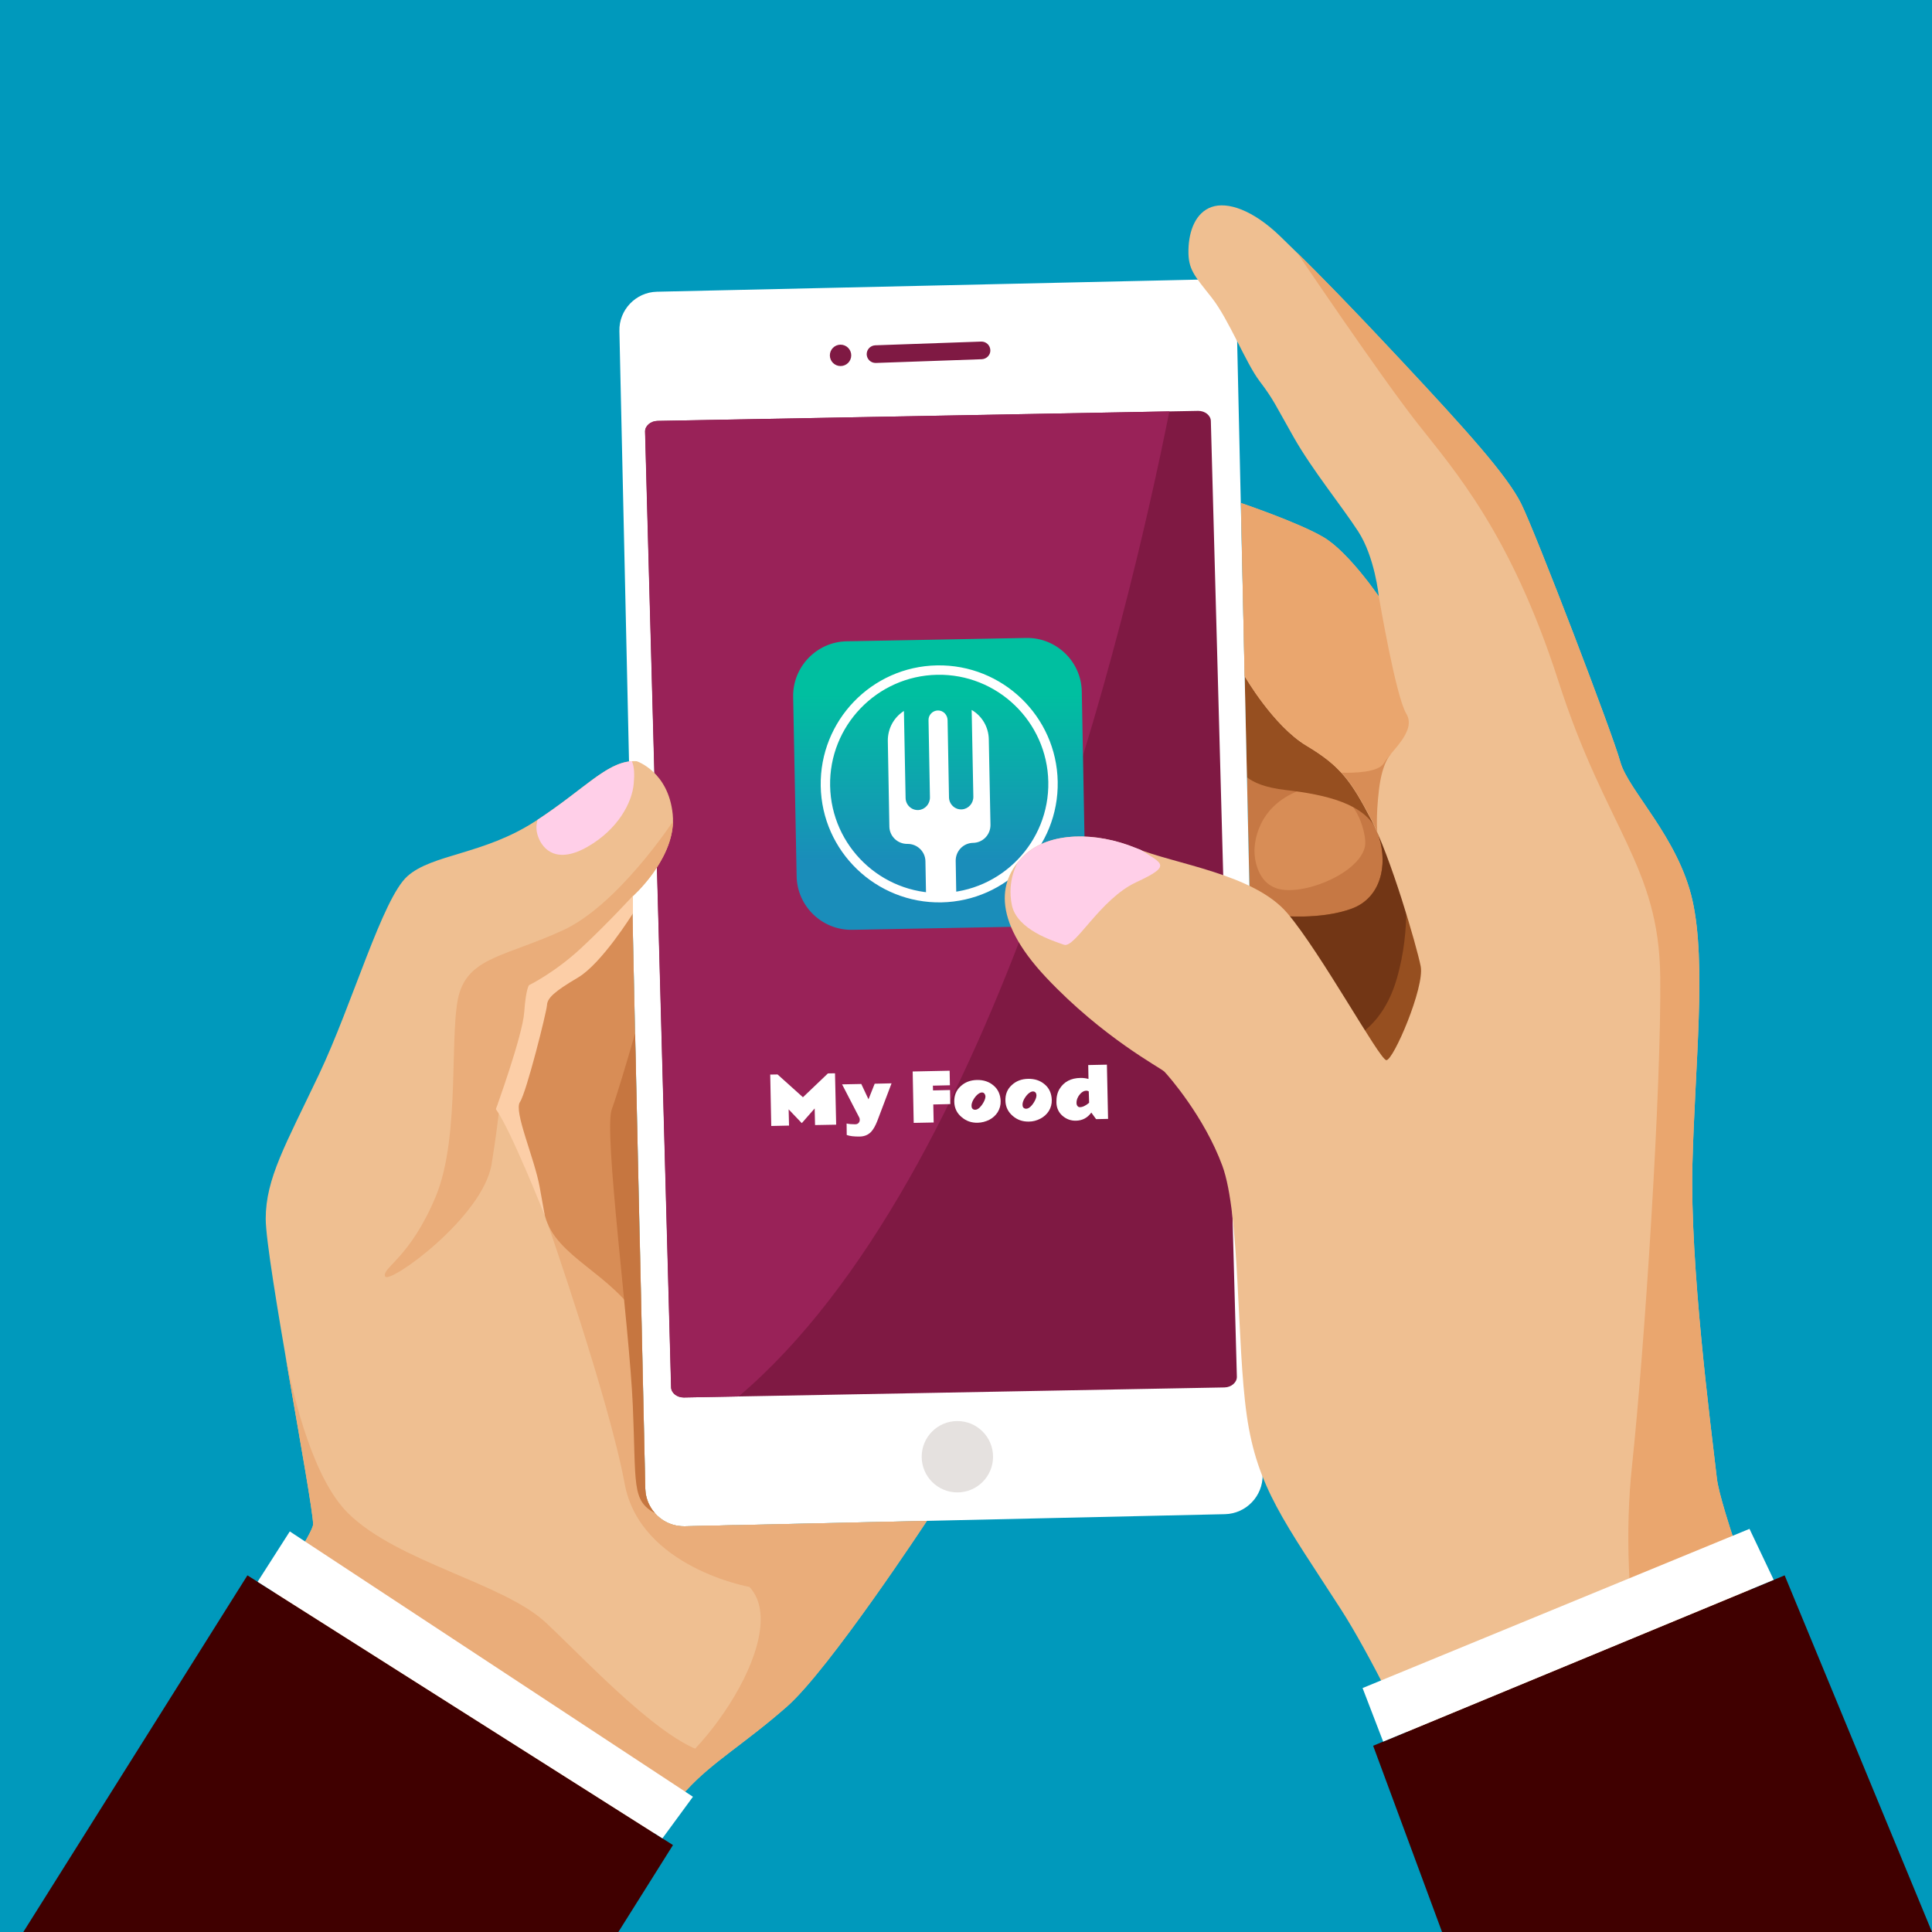 <?xml version="1.0" encoding="utf-8"?>
<!-- Generator: Adobe Illustrator 19.0.0, SVG Export Plug-In . SVG Version: 6.00 Build 0)  -->
<svg version="1.1" id="Layer_1" xmlns="http://www.w3.org/2000/svg" xmlns:xlink="http://www.w3.org/1999/xlink" x="0px" y="0px"
	 viewBox="0 0 1500 1500" style="enable-background:new 0 0 1500 1500;" xml:space="preserve">
<style type="text/css">
	.st0{fill:#0099BC;}
	.st1{fill:#C67844;}
	.st2{fill:#D88D56;}
	.st3{fill:#964F20;}
	.st4{fill:#723615;}
	.st5{fill:#FFFFFF;}
	.st6{fill:#7F1943;}
	.st7{fill:#992258;}
	.st8{fill:url(#SVGID_1_);}
	.st9{clip-path:url(#SVGID_3_);}
	.st10{fill:#EFBF91;}
	.st11{fill:#EAA66E;}
	.st12{fill:#400000;}
	.st13{fill:#EAAD7A;}
	.st14{fill:#C67640;}
	.st15{fill:#FFCFE8;}
	.st16{fill:#FCCEA7;}
	.st17{fill:#E5E1DF;}
</style>
<rect class="st0" width="1500" height="1500"/>
<path class="st1" d="M966.3,524.8L971,728l100,153l94-30c0,0-6-168-30-209s-82-95-88-101S966.3,524.8,966.3,524.8z"/>
<path class="st2" d="M974,661.5c0,0-2-32.4,32.8-47c34.7-14.5,51.7,18.5,53.2,38.5s-37.8,39.5-62,38
	C973.8,689.5,974,661.5,974,661.5z"/>
<path class="st3" d="M1165,851c0,0-6-168-30-209s-82-95-88-101s-80.7-16.2-80.7-16.2l1.8,78.7c5.2,3.9,13.6,8,30.4,9.9
	c30.5,3.5,62,10.6,70.7,32.4c8.7,21.8,4.8,50.6-19.7,59.6s-56,5.5-56,5.5s-2.2,24,0.7,52.4l60.5,92.5c0.1,0,0.2,0,0.4,0
	c20.5,1.9,39.7,7.6,56.5,12.1L1165,851z"/>
<path class="st4" d="M1089,637.7c0,0-7.4,5.2-18.3,12.3c6.7,21.2,1.8,47-21.2,55.5c-24.5,9-56,5.5-56,5.5s-1.6,17.9-0.2,41.2
	l51.7,56.2c0,0,27.3-7.3,39.3-48c12-40.7,6-76.7,6-76.7L1089,637.7z"/>
<path class="st5" d="M951.1,1175.6l-419.6,9.4c-16.4,0.4-30.1-12.7-30.5-29.1L480.9,257c-0.4-16.4,12.7-30.1,29.1-30.5l419.6-9.4
	c16.4-0.4,30.1,12.7,30.5,29.1l20.2,898.9C980.6,1161.5,967.5,1175.2,951.1,1175.6z"/>
<path class="st6" d="M530.9,1085c-5.3,0-9.7-3.5-9.8-7.9l-20.2-742c-0.1-4.4,4.3-8.2,9.6-8.3l419.8-7.8c5.3,0,9.7,3.5,9.8,7.9
	l20.2,742c0.1,4.4-4.3,8.2-9.6,8.3L530.9,1085z"/>
<path class="st7" d="M907.9,319.4l-397.5,7.4c-5.3,0.1-9.7,3.9-9.6,8.3l20.2,742c0.1,4.4,4.5,7.9,9.8,7.9l42.7-0.8
	C772.8,915,875.5,481.6,907.9,319.4z"/>
<g>
	<path class="st5" d="M598,834.3l5.7-0.1l19.7,17.7l19.4-18.5l5.5-0.1l0.9,39.9l-16.4,0.3l-0.3-12.9l-10,11.4l-10.2-10.7l0.3,12.6
		l-13.8,0.3L598,834.3z"/>
	<path class="st5" d="M657.3,872.3c1.8,0.4,4,0.6,6.7,0.6c1.7,0,2.8-0.8,3.3-2.2c0.2-0.4,0.2-0.9,0.2-1.4c0-0.5-0.1-1-0.3-1.5
		l-13.4-25.9l14.9-0.3l5.6,11.9l4.8-12.1l13.1-0.3l-11.1,29.3c-1.5,3.8-3.1,6.6-4.9,8.5c-2.2,2.2-5,3.4-8.4,3.5
		c-4.6,0.1-8-0.3-10.4-1.2L657.3,872.3z"/>
	<path class="st5" d="M708.6,831.9l28.7-0.6l0.2,11.3l-13.2,0.3l0.1,3.7l13.2-0.3l0.2,10.9l-13.2,0.3l0.3,14l-15.5,0.3L708.6,831.9z
		"/>
	<path class="st5" d="M759.1,871.7c-4.8,0.1-8.9-1.3-12.4-4.3c-3.8-3.1-5.7-7.1-5.8-12c-0.1-4.9,1.5-8.9,4.9-12
		c3.4-3.2,7.6-4.8,12.7-4.9c5.1-0.1,9.4,1.3,12.9,4.3c3.5,2.9,5.3,7,5.5,12c0.1,3.2-0.7,6.1-2.3,8.7c-1.6,2.5-3.8,4.5-6.5,5.9
		C765.3,870.8,762.3,871.6,759.1,871.7z M763.5,848.4c-0.3-0.2-0.8-0.2-1.3-0.2c-0.5,0-1.1,0.2-1.7,0.5c-0.6,0.3-1.2,0.8-1.8,1.3
		c-1.3,1.2-2.3,2.6-3.2,4.2c-0.8,1.6-1.3,3.1-1.2,4.5c0,1.4,0.6,2.3,1.6,2.7c0.4,0.2,0.8,0.2,1.4,0.2c0.5,0,1.1-0.2,1.7-0.5
		c0.6-0.3,1.2-0.8,1.7-1.3c1.2-1.2,2.2-2.6,3.1-4.3c0.9-1.7,1.3-3.1,1.3-4.4C764.9,849.8,764.4,848.9,763.5,848.4z"/>
	<path class="st5" d="M798.8,870.8c-4.8,0.1-8.9-1.3-12.4-4.3c-3.7-3.1-5.7-7.1-5.8-12c-0.1-4.9,1.5-8.9,4.9-12
		c3.4-3.2,7.6-4.8,12.7-4.9c5.1-0.1,9.4,1.3,12.9,4.3c3.5,2.9,5.3,7,5.5,12c0.1,3.2-0.7,6.1-2.3,8.7c-1.6,2.5-3.8,4.5-6.5,5.9
		C804.9,870,802,870.8,798.8,870.8z M803.1,847.6c-0.3-0.2-0.8-0.2-1.3-0.2c-0.5,0-1.1,0.2-1.7,0.5c-0.6,0.3-1.2,0.8-1.8,1.3
		c-1.3,1.2-2.3,2.6-3.2,4.2c-0.8,1.6-1.3,3.1-1.2,4.5c0,1.4,0.6,2.3,1.6,2.7c0.4,0.2,0.8,0.2,1.4,0.2c0.5,0,1.1-0.2,1.7-0.5
		c0.6-0.3,1.1-0.8,1.7-1.3c1.2-1.2,2.2-2.6,3.1-4.3c0.9-1.7,1.3-3.1,1.3-4.4C804.6,848.9,804.1,848,803.1,847.6z"/>
	<path class="st5" d="M839,836.9c2,0,4,0.2,6.1,0.8l-0.2-10.8l14.5-0.3l0.9,42.1l-9.3,0.2l-3.7-5.1c-3,4.1-6.9,6.2-11.9,6.3
		c-4,0.1-7.5-1.2-10.5-3.8c-3-2.6-4.6-6.1-4.7-10.3c-0.1-4.2,0.7-7.7,2.4-10.5C826,839.9,831.4,837,839,836.9z M845.3,847.3
		c-0.6-0.3-1.2-0.5-1.9-0.5c-0.7,0-1.3,0.2-1.9,0.4c-1.3,0.6-2.4,1.5-3.3,2.7c-0.5,0.6-1,1.3-1.3,2c-0.8,1.5-1.1,2.9-1.1,4.4
		c0,1.4,0.5,2.4,1.4,3c0.3,0.2,0.7,0.3,1.2,0.3c2.2,0,4.6-1.2,7.2-3.4L845.3,847.3z"/>
</g>
<g>
	<g>
		<linearGradient id="SVGID_1_" gradientUnits="userSpaceOnUse" x1="729.184" y1="538.5" x2="729.184" y2="668.279">
			<stop  offset="0" style="stop-color:#00BFA0"/>
			<stop  offset="1" style="stop-color:#1A8DBA"/>
		</linearGradient>
		<path class="st8" d="M801,719.3l-139.4,2.6c-23.3,0.4-42.7-18.3-43.1-41.6L615.8,541c-0.4-23.3,18.3-42.7,41.6-43.1l139.4-2.6
			c23.3-0.4,42.7,18.3,43.1,41.6l2.6,139.4C843,699.5,824.3,718.9,801,719.3z"/>
	</g>
	<g>
		<path class="st5" d="M730.9,700.6c-50.7,0.9-92.8-39.5-93.7-90.3c-0.9-50.7,39.5-92.8,90.3-93.7c50.7-0.9,92.8,39.5,93.7,90.3
			C822.1,657.6,781.6,699.6,730.9,700.6z M727.6,523.9c-46.7,0.9-84,39.6-83.1,86.3c0.9,46.7,39.6,84,86.3,83.1
			c46.7-0.9,84-39.6,83.1-86.3C813,560.3,774.3,523,727.6,523.9z"/>
	</g>
	<g>
		<defs>
			<circle id="SVGID_2_" cx="729.2" cy="608.6" r="88.3"/>
		</defs>
		<clipPath id="SVGID_3_">
			<use xlink:href="#SVGID_2_"  style="overflow:visible;"/>
		</clipPath>
		<g class="st9">
			<path class="st5" d="M767.7,573.9c-0.2-9.4-5.2-18-13.3-22.7l1.3,67.3c0.1,5.1-3.7,9.5-8.8,9.9c-5.4,0.4-10-3.9-10.1-9.3l-1.1-60
				c-0.1-4.1-3.3-7.5-7.4-7.5c-4.1,0-7.5,3.4-7.4,7.5l1.1,59.9c0.1,5.1-3.7,9.5-8.8,9.9c-5.4,0.4-10-3.9-10.1-9.3l-1.3-67.6
				c-7.9,5-12.6,13.8-12.5,23.2l1.2,66.5c0.1,7.6,6.4,13.6,14,13.5h0c7.6-0.1,13.9,5.9,14,13.5l3.2,172.6c0.1,4.2,3.5,7.5,7.7,7.4
				l8.2-0.2c4.2-0.1,7.5-3.5,7.4-7.7L742,668.4c-0.1-7.6,5.9-13.9,13.5-14l0,0c7.6-0.1,13.6-6.4,13.5-14L767.7,573.9z"/>
		</g>
	</g>
</g>
<path class="st10" d="M1164.1,1500c0,0-79.5-183-123-250.5C997.6,1182,976,1155,968,1099s-5-156-19-194s-42-70-45-73
	s-47.7-26.3-91.7-73s-36-77.3-16.7-95.3c19.3-18,55.3-18,86-5.3c30.7,12.7,92,20,118,50.7c26,30.7,71.3,113.3,76.7,114
	c5.3,0.7,30-56.7,26.7-73s-23.3-85-38.7-114.3c-15.3-29.3-23.8-41.2-49.8-56.7s-48.2-54.2-48.2-54.2l-2.8-134.3c0,0,44.5,15,64,26.5
	s43,46,43,46s-3-30.5-16-50.5s-35.5-47.5-50-73S989,310.5,978,296s-23.7-47.7-37.3-65c-13.7-17.3-18.3-22-18-37
	c0.3-15,5.7-29,18-33.3c12.3-4.3,32,2.2,53.3,22.8c21.3,20.6,44.5,43.6,94.5,97.1S1170,369,1181,391s71,178.5,77,200.5
	s45,58.5,56,107.5s2,127,0,205s14,201,19,244s126,352,126,352H1164.1z"/>
<path class="st2" d="M1028.7,585.9l1,3.2c15,11.6,22.8,23.8,34.7,46.5c1.6,3,3.2,6.5,4.9,10.2c0,0-1.2-10.9,1.3-32.4
	c2.5-21.5,9-27.6,9-27.6l-14.7-9.4L1028.7,585.9z"/>
<path class="st11" d="M1014.5,579c11.8,7,20,13.3,26.9,20.9c10.3,0.3,28.8-0.2,33.1-7.4c6-10,25.5-25,17.3-38.5s-21.3-91-21.3-91
	l-7.2-9.9c-8.5-11.1-23-28.6-35.8-36.1c-19.5-11.5-64-26.5-64-26.5l2.8,134.3C966.3,524.8,988.5,563.5,1014.5,579z"/>
<path class="st11" d="M1333,1148c-5-43-21-166-19-244s11-156,0-205s-50-85.5-56-107.5S1192,413,1181,391s-42.5-57-92.5-110.5
	c-40.1-42.9-63-66.2-81.5-84.4c0.1,0.1,64,94.9,93,131.9c29,37,73,86,110,201s78,143,79,229s-12,287-22,381s4.9,237.9,79.9,361H1459
	C1459,1500,1338,1191,1333,1148z"/>
<polygon class="st12" points="1066.1,1355.4 1385.6,1223.1 1500,1500 1119.6,1500 "/>
<polygon class="st5" points="1358.3,1187 1377.1,1226.6 1073.9,1352.2 1057.9,1310.6 "/>
<path class="st10" d="M494.3,591c0,0,24.7,8,28,41.3c3.3,33.3-31.6,64-31.6,64l10.2,459.4c0.4,16.6,14.1,29.7,30.7,29.3l188-4.2
	c0,0-75.7,115.2-108.7,144.2s-58,43-78,65s-74,110-74,110H33c0,0,210.1-300,210.1-316.5c0-16.5-36.8-205.8-36.8-237.2
	c0-31.3,15.3-57.3,41.3-112c26-54.7,49.3-136.7,68.7-154c19.3-17.3,59.3-16.7,99.3-42.7S472.3,589.7,494.3,591z"/>
<path class="st13" d="M501,1155.7l-4.3-195.5L473.7,927l-48.1,24.2c0,0,47.4,135.8,59.4,200.8s96.9,80.1,96.9,80.1l-11.6-48
	l-38.7,0.9C515.1,1185.4,501.4,1172.2,501,1155.7z"/>
<g>
	<path class="st13" d="M552,1361.5c-35-5.5-95-70.5-128-101.5s-115-47-153.7-85.1c-26.7-26.3-41.9-87.3-48.7-122.4
		c10.1,59.2,21.5,121.8,21.5,131c0,6.2-29.6,52.3-66.5,107.5c20.4,26,42.2,50.5,64.4,70.6C339,1450.1,587,1367,552,1361.5z"/>
	<polygon class="st13" points="217.2,1026.2 217.2,1026.2 217.2,1026.2 	"/>
</g>
<path class="st13" d="M719.7,1180.8l-188,4.2c-12.2,0.3-22.9-6.8-27.8-17.2l-3,1.2c0,0,6.1,31.2,67.1,54.1
	c61,22.9-16,138.9-60,159.9c-18.7,8.9-11.2,22.6,3.7,35.3c8.4-12.2,16-22.5,21.3-28.3c20-22,45-36,78-65S719.7,1180.8,719.7,1180.8z
	"/>
<path class="st13" d="M488.9,725.8c0.8-0.7,1.7-1.5,2.5-2.3l-0.6-27.2c0,0,31.2-27.4,31.7-58.6c-0.6,0.9-42.8,65-85.5,84.6
	C394,742,366,743,357,770s1.3,111-18.7,159s-42,55.3-39.3,62c2.7,6.7,76-45.8,82.7-87.3c6.7-41.5,4.8-43.2,9.4-55.6
	C395.7,835.7,457.4,753.2,488.9,725.8z"/>
<path class="st2" d="M497.6,1026.2l-6.8-329.9c0,0-41.8,60-78.4,70.7c0,0-6.3,56-26.3,91c0,0,26,45,37,86
	C431.7,976.5,475,988.3,497.6,1026.2z"/>
<path class="st14" d="M508.6,1174.9c-4.6-5.1-7.4-11.8-7.6-19.3l-7.9-353.2c-6.2,21.2-14.3,48.7-18.1,58.8
	c-6.5,17.3,13.6,167.8,16.3,229.8S490.2,1164.8,508.6,1174.9z"/>
<path class="st15" d="M492,608.7c0.7-7.3,0.5-13.4-1.4-17.7c-19.9,1.2-36.7,21.5-73.2,45.5c-1,3.4-1.5,7.8,0.3,12.8
	c3.7,10.7,15,21.7,38.7,8C480,643.7,490.7,623,492,608.7z"/>
<path class="st15" d="M795.7,663.7c-2,1.8-3.8,3.8-5.5,5.9l0,0c0,0-8.6,13.9-4.6,33.1s32,27.8,40.5,30.8s28-35.5,56-48.5
	s20.5-14.3,3.5-25.2c0,0,0,0,0,0c-1.3-0.5-2.6-1-3.8-1.5C851,645.7,815,645.7,795.7,663.7z"/>
<polygon class="st12" points="192.1,1223.1 522.5,1432.5 480.1,1500 18.1,1500 "/>
<polygon class="st5" points="200,1228.1 225,1189 538,1395 514.3,1427.3 "/>
<path class="st16" d="M491.3,709.3c0,0-24,38.7-42.6,49.7c-18.7,11-23.7,16-24,21.3c-0.3,5.3-16,68-21,75.3
	c-5,7.3,11.3,43.7,15.3,66c4,22.3,4,22.3,4,22.3s-26-65.9-38-82.8c0,0,20.7-56.9,22-75.2c1.3-18.3,3.7-21,3.7-21s20-9.7,40.7-29
	c20.7-19.3,40-40.4,40-40.4V709.3z"/>
<circle class="st6" cx="652.6" cy="275.9" r="8.3"/>
<path class="st6" d="M762.3,278.9l-82.3,2.9c-3.8,0.1-6.9-2.8-7.1-6.6l0,0c-0.1-3.8,2.8-6.9,6.6-7.1l82.3-2.9
	c3.8-0.1,6.9,2.8,7.1,6.6l0,0C769.1,275.5,766.1,278.7,762.3,278.9z"/>
<circle class="st17" cx="743.3" cy="1131" r="27.7"/>
</svg>
